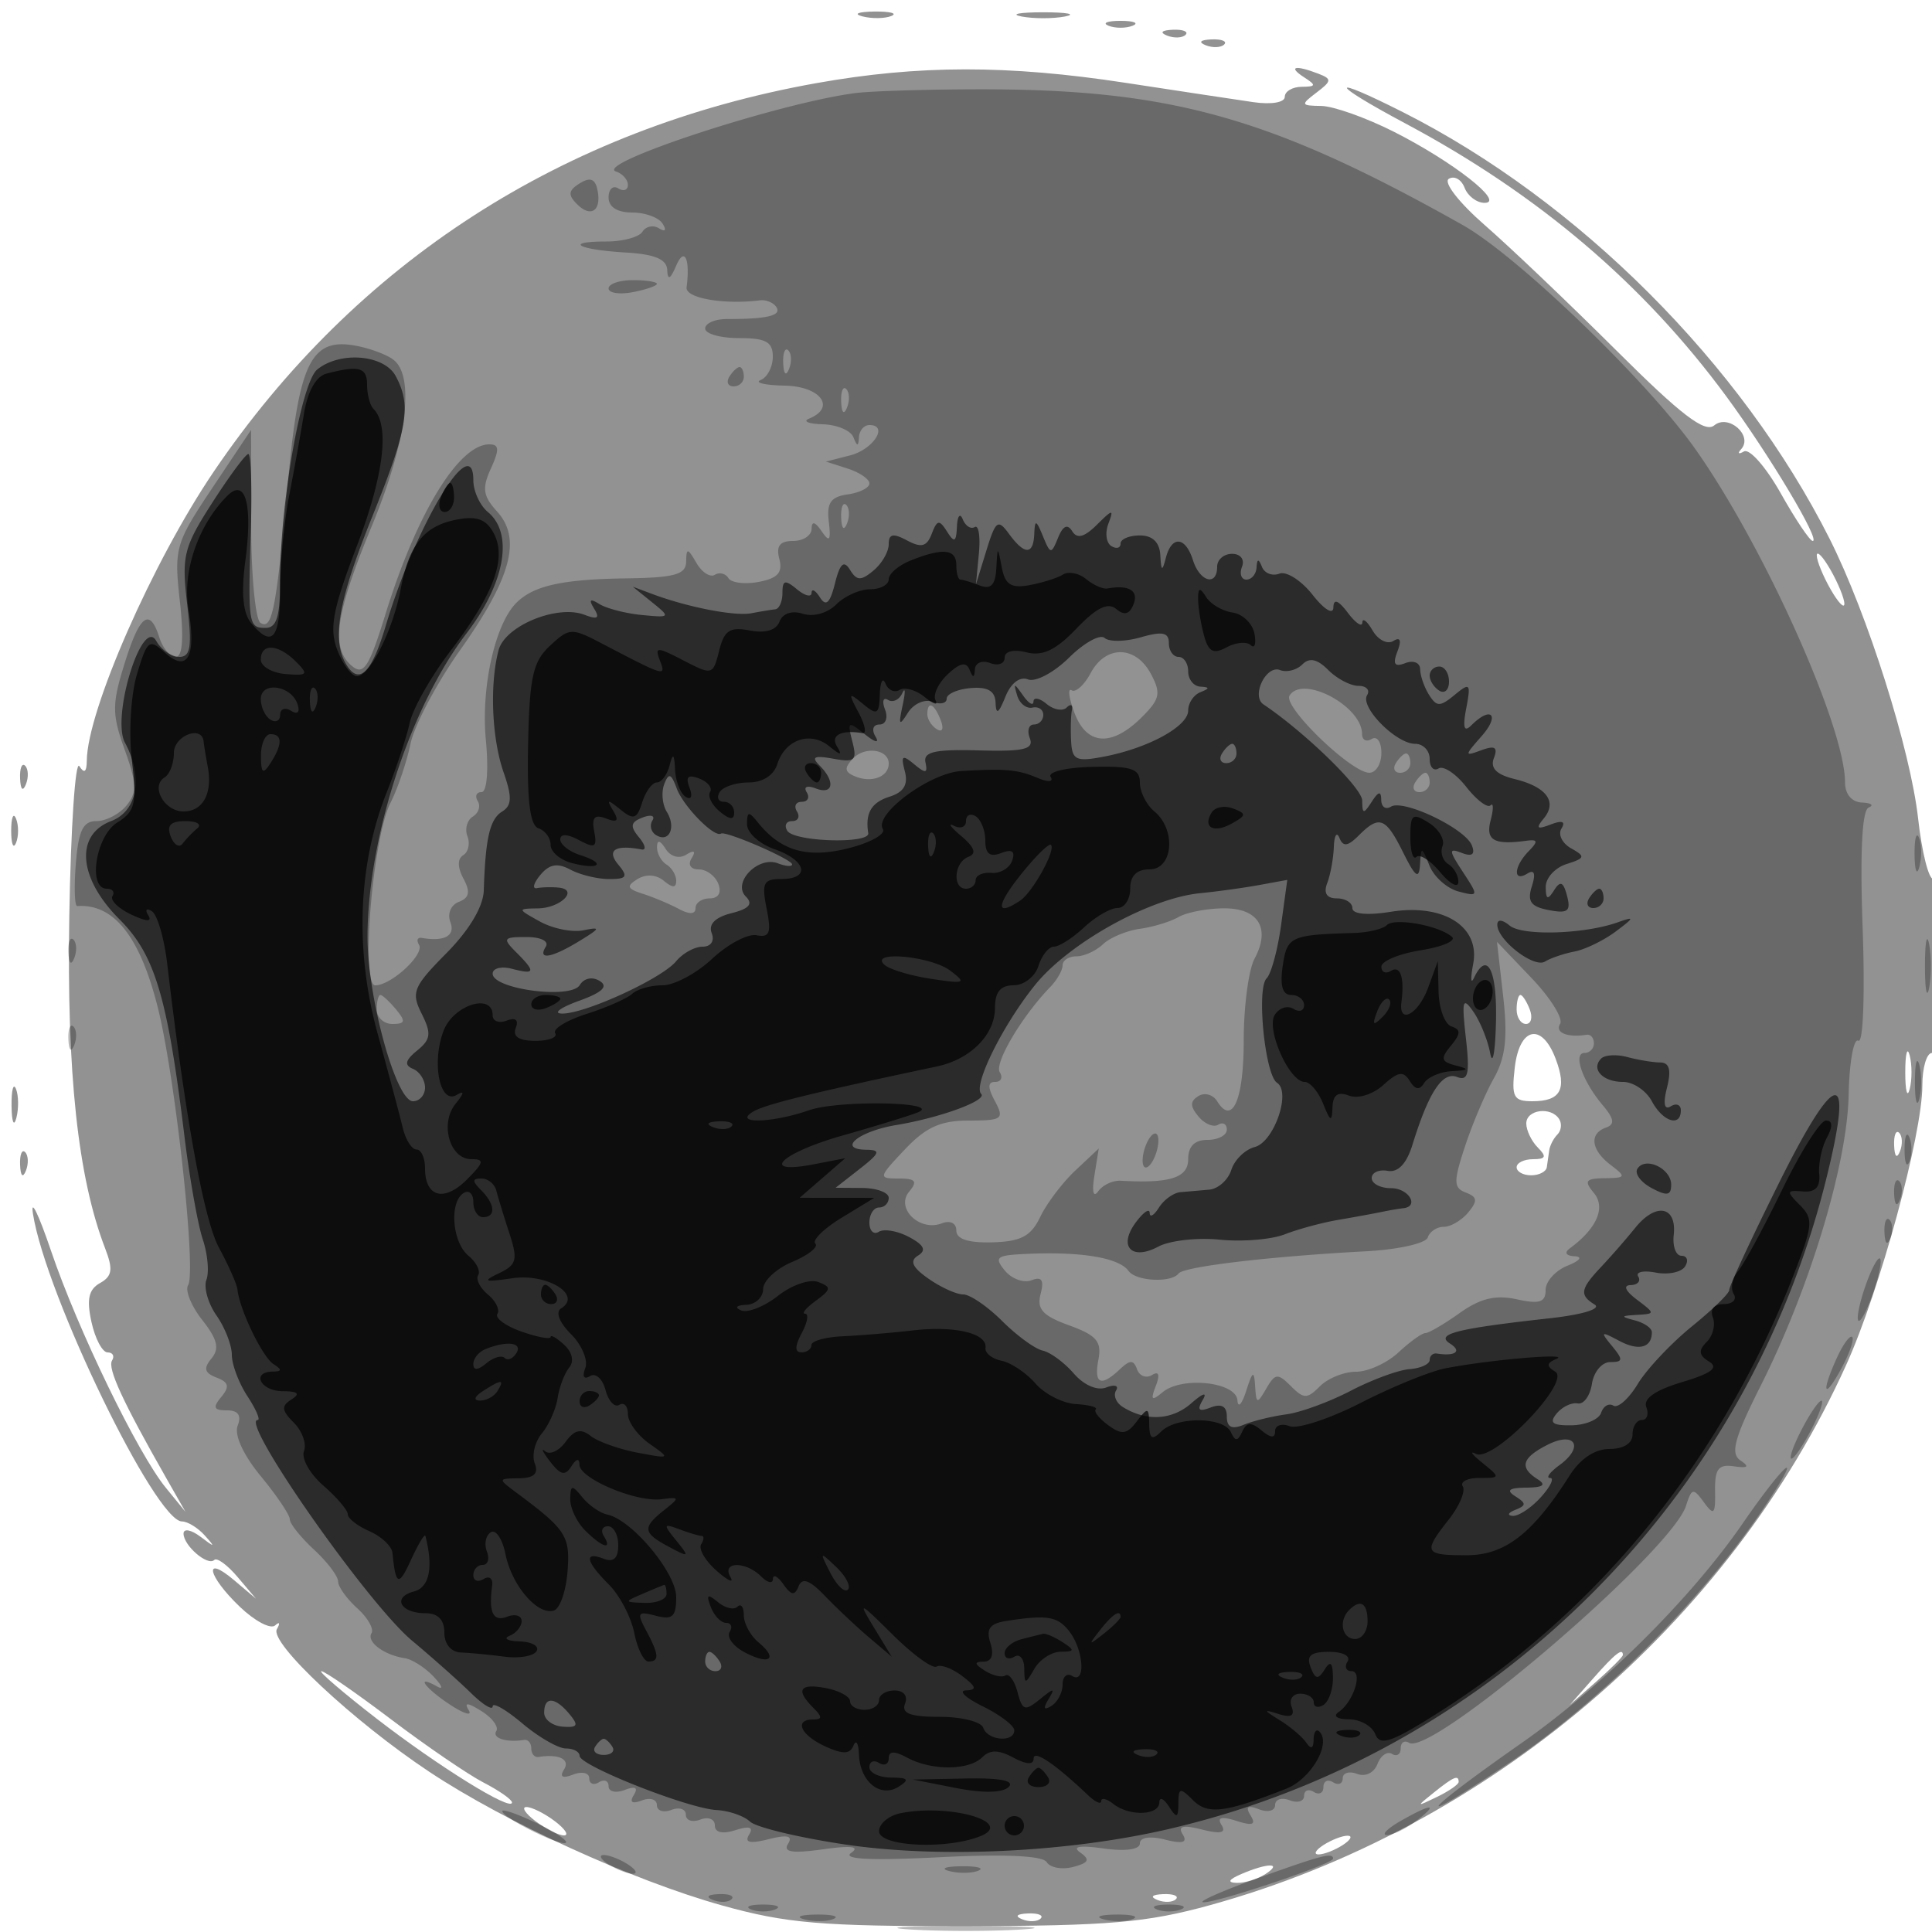 <svg xmlns="http://www.w3.org/2000/svg" width="200" height="200" fill="#000000"><path fill-opacity=".427" fill-rule="evenodd" d="M89.269 1.693c.973.254 2.323.237 3-.037s-.119-.481-1.769-.461-2.204.244-1.231.498m16.481.013c1.237.238 3.263.238 4.5 0 1.237-.239.225-.434-2.25-.434s-3.487.195-2.25.434m9 .956c.688.278 1.813.278 2.5 0 .688-.277.125-.504-1.25-.504s-1.937.227-1.25.504m6.063 1.021c.721.289 1.584.253 1.916-.079s-.258-.568-1.312-.525c-1.165.048-1.402.285-.604.604m4 1c.721.289 1.584.253 1.916-.079s-.258-.568-1.312-.525c-1.165.048-1.402.285-.604.604M84.5 8.608C58.33 13.28 36.827 27.142 22.133 48.813 15.803 58.148 9.03 73.572 8.985 78.754c-.011 1.171-.264 1.355-.771.558-.415-.653-.883 6.322-1.039 15.5-.276 16.278.889 27.096 3.705 34.408.844 2.19.741 2.893-.528 3.603-1.174.657-1.4 1.684-.884 4.029.38 1.732 1.132 3.148 1.67 3.148.539 0 .747.378.461.84-.491.795 1.103 4.254 5.605 12.16l1.994 3.5-2.028-2.482c-2.912-3.564-9.11-16.353-11.882-24.518-1.307-3.85-2.149-5.568-1.871-3.818 1.336 8.404 12.684 31.818 15.422 31.818.583 0 1.646.653 2.361 1.452 1.122 1.253 1.061 1.27-.45.127-.962-.728-1.75-.874-1.75-.324 0 1.25 2.509 3.403 3.181 2.73.274-.273 1.358.518 2.408 1.759L26.5 165.5l-2.25-1.905c-3.248-2.75-2.773-.47.569 2.732 1.551 1.486 3.198 2.357 3.661 1.937.462-.42.544-.246.182.387-.796 1.394 7.93 9.556 15.802 14.781 7.87 5.224 21.024 11.228 30.252 13.81 6.662 1.863 10.307 2.173 25.284 2.151 14.776-.023 18.712-.361 25.284-2.178 28.769-7.949 53.713-29.14 65.84-55.932 3.472-7.67 7.876-23.837 7.876-28.911 0-1.855.45-3.372 1-3.372.593 0 1-3.667 1-9 0-4.95-.392-9-.871-9s-1.183-2.812-1.564-6.25c-.79-7.115-5.246-21.2-9.171-28.987-9.112-18.077-25.989-34.959-44.111-44.125-7.92-4.005-7.749-3.101.217 1.149 13.725 7.321 24.621 16.585 33.183 28.213 4.473 6.074 9.81 15 8.97 15-.296 0-1.784-2.217-3.308-4.928s-3.237-4.663-3.807-4.339c-.571.323-.704.219-.297-.231 1.268-1.399-1.315-3.685-2.785-2.465-.968.803-3.432-1.083-10.118-7.743-4.861-4.842-10.989-10.68-13.617-12.972-2.68-2.337-4.324-4.449-3.743-4.808.57-.353 1.306.063 1.636.923.33.859 1.261 1.563 2.07 1.563 2.176 0-3.281-4.276-9.401-7.366-2.869-1.449-6.244-2.648-7.5-2.666-2.13-.029-2.164-.122-.504-1.382 1.599-1.212 1.616-1.412.169-1.968-2.397-.92-3.154-.72-1.448.382 1.282.828 1.246.972-.25.985-.963.008-1.75.476-1.75 1.039 0 .585-1.392.821-3.25.551-1.787-.26-7.75-1.162-13.25-2.004-12.163-1.863-21.418-1.853-32 .037M188.071 57.5c0 .55.643 2.125 1.429 3.5s1.429 2.05 1.429 1.5-.643-2.125-1.429-3.5-1.429-2.05-1.429-1.5M2.079 80.583c.048 1.165.285 1.402.604.605.289-.722.253-1.585-.079-1.917s-.568.258-.525 1.312M1.158 86c0 1.375.227 1.938.504 1.25.278-.687.278-1.812 0-2.5-.277-.687-.504-.125-.504 1.25M157 104.5c0 .825.436 1.5.969 1.5s.709-.675.393-1.5c-.317-.825-.753-1.5-.969-1.5s-.393.675-.393 1.5m-.19 6c-.359 3.08-.14 3.5 1.832 3.5 2.925 0 3.597-1.241 2.39-4.416-1.43-3.762-3.734-3.262-4.222.916m40.422.5c0 1.925.206 2.713.457 1.75.252-.963.252-2.537 0-3.5-.251-.963-.457-.175-.457 1.75M1.195 114.5c.02 1.65.244 2.204.498 1.231s.237-2.323-.037-3-.481.119-.461 1.769M158 116.3c0 .715.54 1.84 1.2 2.5.933.933.822 1.2-.5 1.2-.935 0-1.7.375-1.7.833 0 .459.675.834 1.5.834s1.556-.375 1.625-.834.181-1.245.25-1.75.45-1.242.848-1.639c.397-.398.483-1.11.191-1.583-.83-1.343-3.414-1.01-3.414.439m38.079 2.283c.048 1.165.285 1.402.604.605.289-.722.253-1.585-.079-1.917s-.568.258-.525 1.312m-194 2c.048 1.165.285 1.402.604.605.289-.722.253-1.585-.079-1.917s-.568.258-.525 1.312m162.845 53.167-2.424 2.75 2.75-2.424c1.512-1.334 2.75-2.571 2.75-2.75 0-.785-.81-.146-3.076 2.424m-125.951 4.152C45.377 182.858 53 187.58 53 186.59c0-.296-1.323-1.223-2.94-2.059s-5.916-3.773-9.553-6.526S33.612 173 33.267 173s2.223 2.206 5.706 4.902m109.468 7.653c-1.864 1.494-1.852 1.512.309.465 1.238-.6 2.25-1.3 2.25-1.555 0-.765-.519-.544-2.559 1.09m-93 2.977c1.068.807 2.391 1.468 2.941 1.468s.127-.661-.941-1.468c-1.067-.808-2.391-1.468-2.941-1.468s-.126.66.941 1.468M137 191c-.825.533-1.05.969-.5.969s1.675-.436 2.5-.969 1.05-.969.5-.969-1.675.436-2.5.969m-8.5 3c-1.319.567-1.489.878-.5.914.825.031 2.175-.381 3-.914 1.828-1.181.249-1.181-2.5 0m-8.687 2.683c.721.289 1.584.253 1.916-.079s-.258-.568-1.312-.525c-1.165.048-1.402.285-.604.604m-14 2c.721.289 1.584.253 1.916-.079s-.258-.568-1.312-.525c-1.165.048-1.402.285-.604.604"/><path fill-opacity=".281" fill-rule="evenodd" d="M88.5 9.642c-7.953 1.044-27.095 7.326-24.727 8.116.675.225 1.227.848 1.227 1.384 0 .537-.45.698-1 .358s-1 .084-1 .941c0 .986.897 1.559 2.441 1.559 1.343 0 2.762.52 3.154 1.155.426.689.276.884-.371.483-.597-.369-1.368-.213-1.714.346S64.484 25 62.774 25c-4.472 0-2.983.848 2.006 1.142 3.006.177 4.24.696 4.29 1.804.05 1.107.318.979.93-.446.855-1.989 1.46-.721 1.075 2.25-.144 1.109 3.818 1.809 7.6 1.342.646-.08 1.413.242 1.706.715.535.866-.98 1.226-5.131 1.219-1.237-.002-2.25.441-2.25.985s1.575.989 3.5.989c2.783 0 3.5.393 3.5 1.917 0 1.054-.562 2.143-1.25 2.421-.687.277.438.54 2.5.583 3.714.078 5.324 2.277 2.5 3.417-.687.277-.05.54 1.417.583 1.466.043 2.893.641 3.171 1.329.403 1 .52 1 .583 0C88.964 44.563 89.45 44 90 44c2.025 0 .42 2.521-2 3.142l-2.5.641 2.25.725c1.237.399 2.25 1.091 2.25 1.539s-1.013.958-2.25 1.133c-1.748.249-2.184.878-1.955 2.82.233 1.977.079 2.186-.735 1-.694-1.011-1.034-1.093-1.045-.25-.008.688-.873 1.25-1.921 1.25-1.369 0-1.769.526-1.418 1.868.365 1.398-.167 1.993-2.118 2.366-1.433.274-2.851.101-3.151-.384a1.03 1.03 0 0 0-1.415-.345c-.478.295-1.333-.26-1.9-1.234-.907-1.557-1.035-1.573-1.062-.128-.024 1.332-1.191 1.658-6.176 1.729-6.661.093-9.621.752-11.406 2.538-2.211 2.21-3.667 8.765-3.153 14.185.299 3.153.112 5.405-.45 5.405-.53 0-.704.419-.388.931.317.512.088 1.232-.509 1.601-.596.369-.848 1.285-.56 2.037.289.752.093 1.634-.434 1.96-.61.376-.601 1.263.025 2.432.73 1.364.606 1.984-.48 2.401-.83.318-1.209 1.23-.875 2.1.537 1.4-.614 2.037-2.948 1.632-.454-.079-.589.237-.302.703.608.984-2.861 4.203-4.529 4.203-1.529 0-.259-15.288 1.567-18.863.741-1.45 1.679-4.212 2.084-6.137s2.716-6.29 5.135-9.7c5.294-7.462 6.382-11.523 3.841-14.331-1.475-1.63-1.59-2.415-.652-4.473.896-1.967.861-2.496-.167-2.496-3.165 0-7.523 7.132-10.758 17.604-1.689 5.469-2.254 6.343-3.457 5.344-2.231-1.851-1.735-5.344 2.062-14.516 3.589-8.671 4.473-15.418 2.25-17.175-.687-.544-2.476-1.209-3.975-1.479-4.543-.818-5.824 1.745-6.945 13.895-1.246 13.504-1.643 15.56-2.859 14.809-.534-.33-.972-4.961-.974-10.291l-.003-9.691-4.007 6c-3.838 5.749-3.979 6.24-3.367 11.75.421 3.791.277 5.75-.423 5.75-.584 0-1.348-.9-1.697-2-1.001-3.153-2.033-2.375-3.618 2.73-1.297 4.176-1.293 5.218.031 8.899 1.251 3.479 1.279 4.435.17 5.77-.73.881-2.127 1.601-3.105 1.601-1.381 0-1.855.983-2.128 4.417-.193 2.429-.126 4.401.149 4.381 3.786-.266 6.495 3.153 8.344 10.532 1.815 7.245 4.001 27.304 3.13 28.714-.332.537.329 2.16 1.467 3.607 1.573 1.999 1.802 2.956.952 3.979-.85 1.025-.726 1.496.521 1.975 1.269.487 1.38.94.49 2.012-.902 1.087-.777 1.383.582 1.383 1.168 0 1.531.515 1.12 1.586-.368.96.576 3.024 2.393 5.228 1.651 2.003 3.002 4.011 3.002 4.462s1.125 1.862 2.5 3.136 2.5 2.758 2.5 3.298c0 .539.889 1.785 1.976 2.769 1.087.983 1.755 2.147 1.484 2.586-.547.885 1.283 2.264 3.437 2.59.769.116 2.119.98 3 1.919.882.939 1.041 1.393.353 1.008-2.334-1.307-1.264.179 1.373 1.907 1.443.945 2.296 1.189 1.895.541-.507-.82-.109-.791 1.313.096 1.122.701 1.817 1.634 1.545 2.074-.452.732 1.038 1.208 2.874.918.413-.065.75.332.75.882s.338.947.75.882c2.113-.334 3.292.24 2.645 1.288-.486.787-.178.961.941.531.915-.351 1.664-.176 1.664.389 0 .566.45.75 1 .41s1-.156 1 .41c0 .565.749.74 1.664.389q1.666-.64.948.52c-.468.756-.178.952.836.563.854-.328 1.552-.112 1.552.48 0 .591.675.816 1.5.5.825-.317 1.5-.092 1.5.5 0 .591.675.816 1.5.5.825-.317 1.5-.048 1.5.598 0 .743.782.927 2.125.5 1.468-.466 1.906-.32 1.416.473-.501.812.09.947 2.024.461 1.962-.492 2.529-.356 2.011.484-.53.856.435 1.007 3.6.565 2.961-.414 3.884-.295 2.927.376q-1.396.981 9.107.444c6.779-.346 10.732-.166 11.148.507.354.573 1.582.797 2.728.497 1.624-.424 1.789-.753.749-1.489-.892-.63-.091-.771 2.415-.424 2.274.316 3.75.109 3.75-.525 0-.625 1.039-.785 2.584-.397 1.856.465 2.377.314 1.851-.538-.532-.859.019-.997 2-.5 1.934.486 2.525.351 2.024-.461-.496-.802-.032-.932 1.541-.433 1.686.535 2.053.394 1.461-.563-.561-.908-.308-1.092.875-.638.916.351 1.664.155 1.664-.437s.675-.817 1.5-.5 1.5.113 1.5-.452.45-.75 1-.41 1 .115 1-.5.45-.84 1-.5 1 .156 1-.41c0-.565.671-.77 1.492-.455.85.326 1.755-.114 2.104-1.026.338-.878 1.016-1.349 1.509-1.044s.895.05.895-.565.387-.879.861-.586c2.356 1.456 27.169-19.783 28.682-24.55.579-1.824.743-1.855 1.842-.352 1.045 1.428 1.2 1.27 1.161-1.181-.037-2.273.348-2.774 1.954-2.539 1.463.213 1.642.049.667-.611-1.061-.717-.626-2.308 2.132-7.791 5.063-10.069 8.929-22.866 9.075-30.044.069-3.385.521-5.911 1.004-5.612.495.306.69-4.751.446-11.578-.283-7.945-.069-12.271.622-12.559.58-.242.267-.475-.696-.518-1.056-.048-1.75-.871-1.75-2.075 0-5.773-8.46-24.593-15.545-34.583-5.034-7.096-18.395-19.952-24.036-23.127-19.784-11.133-30.151-14.054-49.86-14.049-5.533.002-11.409.18-13.059.397m-28.492 9.343c-1.177.735-1.233 1.19-.266 2.157 1.456 1.456 2.571.639 2.096-1.537-.241-1.106-.767-1.284-1.83-.62M63 29.861c0 .474 1.125.647 2.5.384s2.5-.651 2.5-.862S66.875 29 65.5 29s-2.5.388-2.5.861m18.079 7.722c.048 1.165.285 1.402.604.605.289-.722.253-1.585-.079-1.917s-.568.258-.525 1.312M75.5 39c-.34.55-.141 1 .441 1S77 39.55 77 39s-.198-1-.441-1-.719.45-1.059 1m11.579 2.583c.048 1.165.285 1.402.604.605.289-.722.253-1.585-.079-1.917s-.568.258-.525 1.312m0 12c.048 1.165.285 1.402.604.605.289-.722.253-1.585-.079-1.917s-.568.258-.525 1.312m25.825 16.097c-.663 1.239-1.55 2.039-1.97 1.779-.421-.26-.285.8.302 2.356 1.273 3.371 3.872 3.521 6.991.402 1.858-1.858 1.981-2.461.906-4.468-1.579-2.95-4.669-2.984-6.229-.069m20.589 2.332c-.7 1.132 6.379 7.976 8.257 7.983.688.003 1.25-.922 1.25-2.054s-.45-1.781-1-1.441-1 .109-1-.512c0-2.899-6.158-6.16-7.507-3.976M96 73.941c0 .518.445 1.216.989 1.552.566.35.734-.051.393-.941C96.717 72.82 96 72.503 96 73.941m-7.711 4.594c-.941 1.008-.866 1.413.346 1.878 1.681.645 3.365-.038 3.365-1.365 0-1.49-2.478-1.832-3.711-.513M144.5 79c-.34.55-.141 1 .441 1S146 79.55 146 79s-.198-1-.441-1-.719.45-1.059 1m2 2c-.34.55-.141 1 .441 1S148 81.55 148 81s-.198-1-.441-1-.719.45-1.059 1m51.695 7.5c.02 1.65.244 2.204.498 1.231s.237-2.323-.037-3-.481.119-.461 1.769m-130.18-.809c-.008.655.435 1.469.985 1.809s1 1.097 1 1.681c0 .751-.378.75-1.284-.001-.783-.651-1.843-.719-2.722-.177-1.177.728-1.08 1.003.534 1.516 1.085.345 2.759 1.048 3.722 1.562 1.128.604 1.75.578 1.75-.073 0-.554.661-1.008 1.469-1.008.894 0 1.243-.586.893-1.5-.317-.825-1.229-1.5-2.028-1.5-.843 0-1.153-.484-.739-1.155.465-.751.272-.881-.552-.371-.738.456-1.631.207-2.139-.596-.574-.906-.879-.97-.889-.187M122 94.932c-.825.479-2.625 1.028-4 1.219s-3.095.912-3.821 1.599c-.727.688-1.965 1.25-2.75 1.25-.786 0-1.429.418-1.429.929 0 .51-.577 1.523-1.283 2.25-2.917 3.004-5.802 7.875-5.221 8.814.342.554.13 1.007-.472 1.007-.784 0-.791.566-.024 2 .983 1.836.76 2-2.718 2-2.914 0-4.442.693-6.62 3-2.742 2.905-2.762 3-.624 3 1.753 0 1.974.281 1.072 1.367-1.424 1.717 1.089 4.154 3.377 3.276.881-.338 1.513-.027 1.513.744q.002 1.325 3.737 1.219c2.955-.084 3.991-.635 4.948-2.632.665-1.39 2.301-3.551 3.634-4.804l2.424-2.277-.45 2.803c-.269 1.68-.112 2.332.393 1.626.464-.648 1.512-1.14 2.329-1.093 5.106.295 6.985-.305 6.985-2.229q0-2 2-2c1.1 0 2-.477 2-1.059s-.399-.812-.887-.511c-.487.301-1.409-.082-2.048-.852-.882-1.062-.882-1.573-.002-2.117.638-.395 1.51-.152 1.937.539 1.577 2.552 2.75-.14 2.75-6.314 0-3.493.505-7.293 1.121-8.446 1.691-3.16.399-5.245-3.228-5.21-1.729.017-3.818.423-4.643.902M199.272 100c0 2.475.195 3.487.434 2.25.238-1.237.238-3.263 0-4.5-.239-1.237-.434-.225-.434 2.25M7.079 98.583c.048 1.165.285 1.402.604.605.289-.722.253-1.585-.079-1.917s-.568.258-.525 1.312m148.529 4.552c.483 4.253.245 6.339-.97 8.5-.886 1.576-2.231 4.753-2.989 7.06-1.197 3.645-1.184 4.27.099 4.762 1.189.456 1.236.857.242 2.055-.679.818-1.817 1.488-2.529 1.488s-1.46.497-1.663 1.106c-.203.608-3.053 1.248-6.333 1.423-9.957.529-18.914 1.588-19.454 2.299-.757.996-4.408.815-5.181-.258-1.029-1.427-5.218-2.075-11.202-1.734-2.472.141-2.694.38-1.59 1.71.705.85 1.94 1.293 2.743.985 1.064-.409 1.319-.022.941 1.426-.409 1.562.222 2.255 2.952 3.242 2.828 1.023 3.392 1.677 3.038 3.528-.487 2.546.242 2.883 2.213 1.023 1.06-1 1.417-.999 1.785.006.254.691.949.955 1.545.586.707-.437.844-.042.392 1.135-.563 1.467-.429 1.587.713.64 2.01-1.669 7.616-1.057 7.74.846.055.845.46.412.9-.963.671-2.096.822-2.176.931-.5.12 1.853.205 1.871 1.157.236.917-1.575 1.189-1.602 2.541-.25 1.346 1.346 1.681 1.347 3.014.014.825-.825 2.508-1.5 3.74-1.5s3.206-.9 4.387-2 2.433-2 2.784-2c.35 0 1.95-.935 3.554-2.077 2.134-1.52 3.718-1.901 5.904-1.42 2.353.516 2.988.313 2.988-.956 0-.886 1.012-2.018 2.25-2.516 1.305-.524 1.62-.937.75-.983-.888-.046-1.092-.379-.5-.813 2.804-2.06 3.749-4.23 2.5-5.735-1.046-1.261-.867-1.505 1.128-1.532 2.185-.029 2.234-.136.622-1.36-2.049-1.556-2.269-3.26-.5-3.879.939-.328.852-.909-.348-2.333-2.086-2.475-3.098-5.396-1.871-5.396.533 0 .969-.45.969-1s-.338-.947-.75-.882c-1.995.315-3.306-.219-2.748-1.121.34-.551-.99-2.688-2.957-4.75l-3.577-3.747zM39 104.5c0 .825.73 1.5 1.622 1.5 1.329 0 1.398-.271.378-1.5-.685-.825-1.415-1.5-1.622-1.5s-.378.675-.378 1.5m-31.921 3.083c.048 1.165.285 1.402.604.605.289-.722.253-1.585-.079-1.917s-.568.258-.525 1.312M198.232 112c0 1.925.206 2.713.457 1.75.252-.963.252-2.537 0-3.5-.251-.963-.457-.175-.457 1.75m-79.632 6.6c-.356.927-.422 1.911-.147 2.186s.791-.259 1.147-1.186.422-1.911.147-2.186-.791.259-1.147 1.186m78.558.4c0 1.375.227 1.938.504 1.25.278-.687.278-1.812 0-2.5-.277-.687-.504-.125-.504 1.25m-1.079 4.583c.048 1.165.285 1.402.604.605.289-.722.253-1.585-.079-1.917s-.568.258-.525 1.312m-1 4c.048 1.165.285 1.402.604.605.289-.722.253-1.585-.079-1.917s-.568.258-.525 1.312m-1.968 5.528c-.616 1.767-.945 3.388-.731 3.602s.893-1.057 1.509-2.824.945-3.388.731-3.602-.893 1.057-1.509 2.824m-2.949 7.432c-1.675 3.677-1.355 4.462.456 1.119.846-1.562 1.351-3.026 1.123-3.255-.229-.228-.939.733-1.579 2.136M186.5 148c-.853 1.65-1.326 3-1.051 3s1.198-1.35 2.051-3 1.326-3 1.051-3-1.198 1.35-2.051 3m-6.084 9.686c-5.358 7.781-14.529 16.89-22.916 22.76-10.596 7.418-11.687 9.02-1.5 2.202 10.107-6.763 21.097-17.924 27.472-27.898 3.229-5.052.913-2.826-3.056 2.936M52 187.49c0 .685 6.123 3.72 6.58 3.263.217-.217-1.174-1.143-3.093-2.058-1.918-.914-3.487-1.456-3.487-1.205m93 1.01c-1.375.786-2.024 1.445-1.441 1.465.582.019 1.932-.626 3-1.433 2.469-1.868 1.68-1.884-1.559-.032M63 193c.825.533 1.95.969 2.5.969s.325-.436-.5-.969-1.95-.969-2.5-.969-.325.436.5.969m67 1.5c-3.575 1.289-6.025 2.379-5.444 2.422 1.338.099 13.444-3.966 13.444-4.514 0-.674-1.199-.36-8 2.092m-31.731-.807c.973.254 2.323.237 3-.037s-.119-.481-1.769-.461-2.204.244-1.231.498m-24.456 2.99c.721.289 1.584.253 1.916-.079s-.258-.568-1.312-.525c-1.165.048-1.402.285-.604.604m3.937.979c.688.278 1.813.278 2.5 0 .688-.277.125-.504-1.25-.504s-1.937.227-1.25.504m42 0c.688.278 1.813.278 2.5 0 .688-.277.125-.504-1.25-.504s-1.937.227-1.25.504m-36.481 1.031c.973.254 2.323.237 3-.037s-.119-.481-1.769-.461-2.204.244-1.231.498m31 0c.973.254 2.323.237 3-.037s-.119-.481-1.769-.461-2.204.244-1.231.498m-20.019 1.046c3.162.198 8.337.198 11.5 0 3.162-.198.575-.361-5.75-.361s-8.913.163-5.75.361"/><path fill-opacity=".591" fill-rule="evenodd" d="M32.842 38.25c-1.66 1.347-3.86 13.923-3.849 22 .005 3.558-.369 4.75-1.493 4.75-1.788 0-1.835-.314-1.531-10.25.13-4.263.012-7.75-.262-7.75s-1.955 2.27-3.735 5.044c-2.963 4.618-3.183 5.505-2.596 10.5.518 4.408.361 5.456-.818 5.456-.802 0-1.873-.741-2.38-1.646-1.454-2.599-4.672 7.854-3.241 10.528C14.855 80.465 14.236 83.96 11.5 85c-3.765 1.432-3.383 5.917.867 10.167 3.662 3.662 4.961 7.983 6.712 22.333.537 4.4 1.395 9.25 1.907 10.778.511 1.528.683 3.42.383 4.204s.168 2.446 1.042 3.694S24 139.261 24 140.258s.727 2.922 1.615 4.277c.888 1.356 1.365 2.465 1.059 2.465-1.916 0 11.365 18.981 15.979 22.838 2.116 1.768 4.859 4.206 6.097 5.418 1.237 1.211 2.25 1.834 2.25 1.384s1.385.347 3.077 1.771 3.717 2.589 4.5 2.589 1.423.345 1.423.767c0 1.012 11.221 5.448 14.186 5.608 1.273.069 2.829.608 3.459 1.198.629.591 5.067 1.657 9.862 2.371 9.695 1.442 22.942.821 33.298-1.562 33.393-7.685 59.851-33.74 68.205-67.171 2.966-11.87 1.129-11.778-4.848.245-2.874 5.782-5.191 10.768-5.15 11.081.042.313-1.696 2.008-3.861 3.766s-4.69 4.442-5.611 5.965-2.055 2.532-2.522 2.243c-.466-.288-1.036.042-1.266.733s-1.597 1.277-3.038 1.302c-2 .035-2.372-.253-1.571-1.218.577-.695 1.557-1.166 2.179-1.046s1.285-.794 1.474-2.032 1.042-2.25 1.896-2.25c1.332 0 1.357-.237.18-1.664-1.236-1.499-1.162-1.552.747-.535 2.029 1.081 3.381.724 3.381-.894 0-.418-.787-.966-1.75-1.218-1.516-.396-1.49-.473.191-.573 1.922-.115 1.922-.131 0-1.584-1.197-.906-1.439-1.481-.632-1.5.72-.018 1.071-.417.78-.888-.291-.47.53-.653 1.824-.405 1.294.247 2.657-.043 3.029-.645s.205-1.094-.371-1.094-.94-.963-.809-2.14c.333-2.997-1.822-3.419-3.964-.777a85 85 0 0 1-3.548 4.067c-2.155 2.278-2.265 2.914-.675 3.896.718.444-1.256 1.047-4.665 1.424-9.685 1.073-11.865 1.628-10.293 2.623 1.253.794.542 1.327-1.367 1.025-.412-.065-.75.236-.75.669s-.939.858-2.087.945-3.887 1.095-6.088 2.242-5.199 2.245-6.663 2.44c-1.464.196-3.449.68-4.412 1.078-1.232.508-1.75.255-1.75-.854 0-1.058-.546-1.366-1.664-.937-1.243.477-1.452.279-.828-.781.501-.851.027-.712-1.184.347-2.005 1.755-4.663 1.899-7.09.385-.697-.435-1.011-1.204-.698-1.71.312-.505-.144-.646-1.014-.312-.938.36-2.308-.23-3.365-1.449-.981-1.131-2.43-2.197-3.22-2.369-.79-.171-2.678-1.55-4.196-3.062s-3.329-2.75-4.027-2.75-2.315-.733-3.593-1.628c-1.677-1.174-1.98-1.841-1.088-2.393.889-.549.63-1.089-.919-1.918-1.185-.634-2.596-.881-3.135-.548s-.979-.097-.979-.954.45-1.559 1-1.559 1-.45 1-1-1.237-1.01-2.75-1.022l-2.75-.022L89 121c2.095-1.639 2.207-1.959.691-1.978-3.086-.038-.821-1.911 3.094-2.559 4.541-.751 9.457-2.555 8.787-3.225-.863-.863 2.207-7.08 5.551-11.242 3.504-4.359 11.858-9.015 17.106-9.532 1.799-.178 4.567-.56 6.151-.851l2.88-.528-.64 4.667c-.351 2.567-1.026 5.054-1.499 5.527-1.064 1.064-.171 10 1.082 10.816 1.475.961-.32 6.123-2.311 6.644-1.004.262-2.096 1.328-2.426 2.369s-1.358 1.961-2.283 2.044c-.926.084-2.264.201-2.975.259-.71.059-1.716.778-2.235 1.598s-.949 1.067-.958.55c-.008-.518-.66-.068-1.448 1-1.831 2.48-.424 3.97 2.349 2.486 1.172-.627 4.033-.949 6.357-.715 2.325.234 5.352-.015 6.727-.553 1.375-.537 3.85-1.208 5.5-1.489s3.675-.653 4.5-.824 1.838-.345 2.25-.387c1.726-.177.582-2.077-1.25-2.077-1.1 0-2-.47-2-1.044s.741-.911 1.646-.75c1.083.193 1.964-.732 2.573-2.706 1.676-5.423 3.098-7.592 4.601-7.016 1.172.45 1.347-.308.929-4.021-.443-3.93-.335-4.317.769-2.741.707 1.009 1.493 2.947 1.747 4.306.255 1.36.524-.116.599-3.278.127-5.356-.916-7.407-2.287-4.5-.324.688-.356.026-.072-1.469.735-3.861-3.065-6.267-8.521-5.394-2.44.39-3.984.245-3.984-.375 0-.557-.723-1.012-1.607-1.012-1.055 0-1.398-.544-1-1.582.334-.87.643-2.557.686-3.75.043-1.192.305-1.61.58-.927.38.941.863.88 1.993-.25 2.138-2.138 2.787-1.89 4.603 1.759 1.271 2.555 1.644 2.822 1.744 1.25.123-1.929.158-1.926.981.112.469 1.161 1.82 2.364 3.001 2.673 2.092.547 2.104.494.459-2.016-1.477-2.255-1.491-2.503-.115-1.975 1.063.408 1.403.16 1.047-.768-.673-1.753-7.079-4.825-8.383-4.019-.544.336-.996.022-1.004-.698-.011-.951-.281-.899-.985.191-.843 1.305-.971 1.288-.985-.13-.012-1.31-5.912-7.053-10.22-9.95-1.292-.869.268-4.11 1.712-3.556.687.264 1.725.004 2.307-.578.743-.743 1.543-.572 2.693.578.9.9 2.305 1.636 3.123 1.636s1.22.434.893.964c-.761 1.231 3 5.036 4.977 5.036.825 0 1.5.702 1.5 1.559s.414 1.303.92.99 1.796.546 2.867 1.908 2.202 2.221 2.512 1.91.318.38.017 1.534c-.546 2.085.321 2.587 3.684 2.134 1.204-.162 1.253.051.25 1.081-1.547 1.589-1.649 3.249-.143 2.318.735-.454.894-.011.471 1.319-.496 1.563-.11 2.103 1.757 2.46 1.963.376 2.302.114 1.89-1.462-.388-1.481-.696-1.615-1.348-.586-.656 1.035-.85.956-.862-.348-.008-.925.958-1.991 2.148-2.369 1.932-.613 1.983-.787.479-1.629-.926-.518-1.376-1.441-.999-2.05.454-.735.076-.875-1.12-.416-1.408.54-1.567.405-.722-.614 1.443-1.738.306-3.283-3.016-4.095-1.872-.458-2.536-1.13-2.138-2.166.431-1.124.108-1.33-1.286-.82-1.788.654-1.786.596.044-1.488 1.903-2.168.954-3.129-1.081-1.094-.768.768-.922.266-.539-1.75.492-2.589.392-2.705-1.2-1.39-1.51 1.247-1.856 1.247-2.646 0-.5-.79-.915-1.984-.924-2.655-.008-.674-.69-.959-1.526-.638-1.124.431-1.337.124-.83-1.196.449-1.17.303-1.542-.428-1.09-.609.377-1.572-.112-2.139-1.086s-1.045-1.347-1.062-.83c-.016.518-.691.068-1.498-1-.997-1.318-1.479-1.496-1.5-.556-.018.788-.945.224-2.152-1.311-1.167-1.483-2.713-2.469-3.436-2.191s-1.533-.033-1.8-.689c-.361-.887-.506-.873-.565.056-.043.688-.515 1.25-1.048 1.25-.532 0-.738-.6-.457-1.333.291-.756-.156-1.334-1.031-1.334-.849 0-1.543.6-1.543 1.334 0 2.054-1.788 1.578-2.5-.667-.783-2.467-2.198-2.593-2.811-.25-.378 1.45-.477 1.4-.573-.286-.076-1.33-.809-2.035-2.116-2.035-1.1 0-2 .38-2 .844 0 .465-.43.579-.956.254s-.664-1.364-.306-2.309c.582-1.539.459-1.528-1.189.106-1.303 1.291-2.048 1.486-2.555.666-.486-.785-.956-.568-1.462.676-.708 1.738-.79 1.73-1.569-.166-.7-1.702-.833-1.739-.893-.25-.089 2.222-1.001 2.226-2.62.013-1.143-1.563-1.378-1.388-2.346 1.75l-1.075 3.487.305-3.197c.167-1.759-.026-2.993-.43-2.744s-.961-.112-1.24-.803c-.278-.691-.549-.356-.6.744-.077 1.631-.266 1.729-1.026.528-.798-1.263-1.023-1.23-1.584.232-.51 1.328-1.073 1.479-2.554.687-1.45-.776-1.9-.683-1.9.395 0 .777-.709 2.002-1.576 2.721-1.303 1.082-1.725 1.069-2.432-.075-.636-1.03-1.034-.67-1.556 1.409-.512 2.043-.93 2.432-1.553 1.448-.469-.74-.859-.952-.868-.473-.008.48-.69.313-1.515-.372-1.229-1.02-1.5-.951-1.5.378 0 .892-.338 1.656-.75 1.699-.412.042-1.517.224-2.455.404-1.72.332-6.608-.618-10.295-2l-2-.75 2 1.614c1.938 1.564 1.905 1.605-1.045 1.32-1.675-.162-3.657-.672-4.405-1.134-.977-.604-1.129-.468-.54.484.608.984.351 1.146-.999.628-2.822-1.083-8.217 1.131-8.892 3.65-.943 3.517-.714 9.136.516 12.665.891 2.557.857 3.429-.16 4.058-1.266.782-1.723 2.753-1.892 8.155-.052 1.675-1.494 4.098-3.867 6.5-3.442 3.483-3.674 4.049-2.565 6.266 1.025 2.048.951 2.657-.466 3.813-1.238 1.011-1.353 1.514-.435 1.896.688.286 1.25 1.158 1.25 1.937s-.562 1.416-1.25 1.416c-1.772-.002-4.758-10.918-4.706-17.206.084-10.304 4.466-23.652 10.251-31.228C52.298 60.322 53.191 55.234 50.5 53c-.825-.685-1.5-2.16-1.5-3.277 0-5.287-5.971 4.633-9.075 15.077-1.431 4.816-2.724 6.127-4.021 4.078-1.61-2.542-.927-6.569 2.596-15.308 3.723-9.235 4.114-11.555 2.465-14.636-1.192-2.226-5.75-2.61-8.123-.684m77.827 29.828c-1.557 1.538-3.467 2.553-4.244 2.255-.86-.33-1.781.378-2.355 1.812-.688 1.717-.96 1.884-1.007.616-.044-1.229-.795-1.678-2.563-1.532-1.375.114-2.5.607-2.5 1.096s-.663.635-1.474.324-1.956.203-2.547 1.143c-.894 1.421-.984 1.288-.536-.792.296-1.375.279-1.935-.038-1.244s-.982 1.005-1.479.698-.635.14-.308.994c.329.856.073 1.552-.57 1.552-.667 0-.844.535-.415 1.25.434.723-.035.618-1.114-.25-1.727-1.388-1.823-1.332-1.285.753.509 1.976.265 2.195-1.99 1.786-1.955-.354-2.292-.187-1.407.698 1.666 1.666 1.435 3.081-.389 2.381-.89-.341-1.291-.173-.941.393.336.544.108.989-.507.989s-.84.45-.5 1 .115 1-.5 1-.84.45-.5 1c.71 1.149 8.561 1.384 8.382.25-.329-2.081.312-3.177 2.209-3.779 1.469-.466 1.939-1.247 1.579-2.625-.428-1.635-.267-1.757.965-.734 1.189.987 1.418.951 1.171-.183-.239-1.1.972-1.374 5.521-1.248 4.669.13 5.719-.12 5.281-1.259-.3-.782-.109-1.422.423-1.422.533 0 .969-.45.969-1s-.506-.888-1.125-.75-1.328-.425-1.576-1.25c-.401-1.333-.333-1.333.61 0 .583.825 1.067 1.107 1.076.628.008-.48.619-.372 1.357.241.738.612 1.676.78 2.083.372.408-.407.651-.291.54.259s-.149 2.001-.083 3.225c.104 1.956.511 2.15 3.368 1.607 4.598-.874 8.75-3.14 8.75-4.774 0-.765.563-1.618 1.25-1.896 1-.403 1-.52 0-.583-.687-.043-1.25-.754-1.25-1.579s-.45-1.5-1-1.5-1-.644-1-1.43c0-1.103-.664-1.24-2.899-.599-1.594.457-3.282.489-3.75.071-.468-.419-2.125.498-3.682 2.036M148 69.941c0 .518.45 1.219 1 1.559s1-.084 1-.941S149.55 69 149 69s-1 .423-1 .941M126.5 78c-.34.55-.141 1 .441 1S128 78.55 128 78s-.198-1-.441-1-.719.45-1.059 1m-57.739 3.18c-.317.826-.197 2.114.266 2.863.996 1.611.242 3.241-1.112 2.404-.521-.322-.692-.999-.379-1.505s-.142-.647-1.01-.314c-1.25.48-1.33.904-.382 2.045.657.792.781 1.361.275 1.265-2.741-.521-3.657.07-2.419 1.562 1.042 1.256.888 1.5-.943 1.5-1.204 0-3.012-.441-4.018-.979-1.338-.716-2.171-.567-3.103.556-.701.845-.861 1.457-.355 1.361.505-.096 1.508-.122 2.228-.056 2.147.194.257 2.115-2.118 2.153-2.154.035-2.15.059.211 1.367 1.321.732 3.346 1.138 4.5.902 1.813-.371 1.758-.222-.402 1.098-2.903 1.774-4.383 2.026-3.5.598.352-.57-.513-1-2.012-1-2.392 0-2.488.143-1.059 1.571 2.055 2.056 1.982 2.349-.429 1.719-1.1-.288-2-.06-2 .505 0 1.608 8.093 2.672 9.012 1.186.449-.726 1.304-.904 2.071-.43.914.565.272 1.182-2.138 2.052-1.895.685-2.715 1.279-1.822 1.321 2.26.106 10.35-3.584 11.867-5.412.69-.832 1.923-1.512 2.739-1.512.866 0 1.26-.587.945-1.408-.351-.913.367-1.636 2.037-2.056 1.847-.463 2.272-.953 1.498-1.727-1.43-1.43 1.267-4.224 3.317-3.438.811.312 1.474.361 1.474.111 0-.525-6.871-3.499-7.364-3.189-.699.44-3.895-2.82-4.579-4.669-.581-1.568-.831-1.654-1.296-.444M164.5 93c-.34.55-.141 1 .441 1S166 93.55 166 93s-.198-1-.441-1-.719.45-1.059 1m-9.5 2.723c0 1.59 3.791 4.524 4.933 3.818.583-.36 1.961-.828 3.062-1.04s3.015-1.142 4.254-2.066c1.959-1.463 1.991-1.588.251-.967-3.483 1.245-9.904 1.441-11.226.344-.759-.63-1.274-.666-1.274-.089m10.752 13.859c-1.086 1.086.166 2.418 2.272 2.418 1.048 0 2.387.9 2.976 2 1.138 2.126 3 2.71 3 .941 0-.582-.468-.77-1.04-.416-.675.417-.812-.266-.392-1.941.459-1.826.25-2.588-.71-2.598-.747-.007-2.269-.258-3.383-.558-1.114-.299-2.34-.23-2.723.154m3.752 11.412c-.308.498.353 1.394 1.468 1.991 1.597.855 2.028.782 2.028-.343 0-1.688-2.688-2.956-3.496-1.648m-9.317 28.576c-2.646 1.347-2.932 2.342-1.022 3.553.937.594.591.855-1.165.877-1.795.022-2.116.274-1.137.894 1.151.729 1.151.948 0 1.406-.75.298-.87.578-.268.621s1.91-.821 2.905-1.921 1.429-2 .964-2-.023-.602.982-1.337c2.597-1.899 1.603-3.551-1.259-2.093M73 172c0 .55.477 1 1.059 1s.781-.45.441-1-.816-1-1.059-1-.441.45-.441 1m-16.667 5.3c0 .715.859 1.364 1.909 1.443 1.555.117 1.687-.124.711-1.299-1.488-1.794-2.62-1.856-2.62-.144m5.27 3.533c-.283.459.12.834.897.834s1.18-.375.897-.834S62.71 180 62.5 180s-.614.375-.897.833"/><path fill-opacity=".697" fill-rule="evenodd" d="M33.783 38.683c-1.071.281-1.943 1.838-2.315 4.134a338 338 0 0 1-1.533 8.482c-.514 2.64-.935 7.027-.935 9.75 0 5.104-.835 6.06-3.006 3.444-.842-1.015-1.04-3.092-.604-6.372.785-5.924.031-8.685-1.857-6.796-3.016 3.016-4.678 7.859-4.024 11.729.832 4.923-.096 6.63-2.447 4.502-1.615-1.462-1.821-1.302-2.879 2.226-.636 2.123-.871 6.06-.532 8.92.533 4.502.35 5.281-1.522 6.45C9.914 86.535 9.06 92 11.059 92c.582 0 .846.345.585.766-.26.422.614 1.28 1.943 1.907 1.589.75 2.191.777 1.76.079-.361-.584-.195-.776.369-.427.564.348 1.279 2.78 1.589 5.404 1.905 16.139 3.808 26.568 5.376 29.459.988 1.822 1.844 3.762 1.902 4.312.22 2.086 2.591 6.99 3.73 7.714.897.571.882.759-.063.771-2.274.028-1.296 2.015 1 2.03 1.601.011 1.868.258.926.855-1.075.682-1.028 1.135.247 2.41.864.864 1.335 2.188 1.046 2.941s.612 2.358 2.003 3.567c1.39 1.21 2.528 2.545 2.528 2.968s1.012 1.214 2.25 1.757 2.306 1.55 2.375 2.237c.34 3.401.643 3.52 1.911.75.756-1.65 1.432-2.775 1.502-2.5.841 3.272.417 5.33-1.184 5.748-2.291.6-1.407 2.252 1.205 2.252 1.274 0 1.941.687 1.941 2 0 1.212.69 2.027 1.75 2.069.962.038 2.98.231 4.484.43s2.993-.057 3.309-.569-.464-.966-1.734-1.009-1.746-.306-1.059-.583c.687-.278 1.25-.965 1.25-1.528s-.675-.765-1.5-.448c-1.456.558-1.933-.431-1.552-3.212.102-.743-.294-1.054-.881-.691-.587.362-1.067.182-1.067-.4s.436-1.059.969-1.059.727-.629.431-1.399c-.295-.769-.11-1.662.41-1.984.521-.321 1.204.704 1.519 2.279.65 3.249 3.35 6.378 5.022 5.82.616-.205 1.246-2.023 1.401-4.04.282-3.668-.144-4.327-5.252-8.125-1.978-1.471-1.975-1.488.219-1.519 1.563-.023 2.047-.479 1.638-1.545-.32-.832.011-2.226.735-3.097.723-.872 1.457-2.518 1.631-3.659s.713-2.559 1.197-3.153c.532-.652.327-1.587-.52-2.367-.77-.71-1.4-1.071-1.4-.802s-1.349.017-2.999-.558c-1.649-.575-2.779-1.401-2.511-1.835s-.177-1.341-.99-2.016-1.263-1.575-1-2-.192-1.329-1.011-2.009c-1.687-1.4-2-5.557-.489-6.491.55-.34 1 .084 1 .941S49.45 126 50 126c1.356 0 1.26-1.34-.2-2.8-.933-.933-.926-1.2.031-1.2.678 0 1.374.562 1.549 1.25s.779 2.669 1.345 4.402c.904 2.775.773 3.275-1.099 4.17-1.749.836-1.497.925 1.42.5 3.619-.528 7.278 1.742 5.039 3.125-.603.373-.188 1.45 1.029 2.667 1.122 1.122 1.786 2.704 1.475 3.515-.338.88-.14 1.212.49.822.58-.359 1.301.288 1.602 1.437s.945 1.843 1.433 1.542c.487-.302.886.128.886.954 0 .827 1.013 2.213 2.25 3.082 2.195 1.541 2.164 1.563-1.25.916-1.925-.365-4.111-1.146-4.858-1.735-1.008-.795-1.679-.634-2.599.625-.682.933-1.631 1.366-2.109.962-.477-.403-.248.075.511 1.063 1.078 1.406 1.558 1.515 2.201.5.515-.811.829-.875.839-.168.019 1.445 5.898 3.91 8.515 3.57 1.875-.244 1.891-.174.25 1.131-2.28 1.812-2.209 2.355.5 3.799 2.111 1.124 2.157 1.084.75-.653-1.366-1.685-1.337-1.789.332-1.163 1.007.378 2.046.687 2.309.687.262 0 .236.39-.058.866-.295.477.431 1.714 1.612 2.75s1.82 1.322 1.418.634c-.945-1.616 1.581-1.656 3.187-.05.66.66 1.207.773 1.215.25.009-.522.493-.275 1.076.55.826 1.168 1.177 1.214 1.582.209.375-.928 1.141-.647 2.724 1 1.212 1.26 3.263 3.191 4.558 4.291l2.355 2-1.828-3c-1.707-2.802-1.578-2.753 1.952.743 2.079 2.058 4.116 3.535 4.526 3.282s1.599.185 2.643.975c1.472 1.114 1.561 1.449.397 1.491-.825.03-.038.776 1.75 1.657 1.787.881 3.25 1.996 3.25 2.477 0 1.29-2.77 1.065-3.212-.261-.208-.625-2.233-1.137-4.5-1.137-3.069 0-3.987-.348-3.597-1.363.308-.803-.138-1.364-1.084-1.364-.884 0-1.607.45-1.607 1s-.675 1-1.5 1-1.5-.398-1.5-.883c0-.486-1.125-1.099-2.5-1.362-2.726-.521-3.169.176-1.3 2.045.933.933.933 1.2 0 1.2-2.042 0-1.324 1.622 1.234 2.788 1.832.835 2.554.813 2.921-.09.268-.659.523-.241.566.93.105 2.821 2.215 4.53 4.113 3.33 1.155-.73.988-.931-.784-.943-1.237-.008-2.25-.492-2.25-1.074s.45-.781 1-.441 1 .126 1-.476c0-.772.57-.789 1.934-.059 2.524 1.35 6.379 1.322 7.759-.058.79-.79 1.676-.78 3.2.036 1.373.734 2.107.77 2.107.102 0-.946 2.217.546 5.612 3.776.763.727 1.388 1.01 1.388.628s.563-.25 1.25.292c1.659 1.309 4.746 1.207 4.765-.158.009-.595.452-.408.985.417.821 1.27.972 1.22.985-.321.013-1.62.181-1.656 1.516-.321 1.525 1.525 3.326 1.303 9.663-1.194 2.548-1.004 4.671-4.662 3.427-5.906-.325-.325-.598.046-.606.825-.01.924-.272 1.039-.75.332-.404-.597-1.635-1.644-2.735-2.326-1.736-1.076-1.754-1.163-.139-.653 1.296.408 1.705.178 1.346-.758-.284-.74.116-1.345.888-1.345.773 0 1.405.402 1.405.893 0 .49.45.614 1 .274s.993-1.604.985-2.809c-.011-1.582-.251-1.82-.861-.857-.681 1.074-.964 1.025-1.453-.25-.456-1.188.024-1.584 1.919-1.584 1.431 0 2.26.434 1.91 1-.34.55-.156 1 .41 1 1.213 0 .211 3.175-1.337 4.235-.612.419-.153.741 1.07.75 1.179.008 2.408.706 2.732 1.551.482 1.254 1.702.828 6.661-2.325 16.699-10.617 29.466-26.484 36.867-45.818 1.767-4.616 1.806-5.256.402-6.659-1.404-1.404-1.373-1.538.321-1.394 1.298.111 1.821-.442 1.7-1.798-.095-1.078.258-2.765.786-3.75q.957-1.79-.09-1.792c-.576 0-2.608 3.205-4.514 7.122-1.906 3.918-3.964 7.723-4.573 8.457-.609.733-.817 1.803-.462 2.377s-.105 1.044-1.021 1.044c-1.005 0-1.456.547-1.137 1.378.291.758.005 1.902-.635 2.542-.884.884-.826 1.372.243 2.032 1.023.633.261 1.212-2.8 2.129-2.781.833-4.033 1.711-3.696 2.59.281.731.074 1.329-.458 1.329-.533 0-.969.675-.969 1.5 0 .914-.932 1.5-2.385 1.5-1.512 0-3.023 1.006-4.129 2.75-3.827 6.032-6.696 8.25-10.673 8.25-4.388 0-4.526-.279-1.827-3.71 1.093-1.389 1.741-2.922 1.441-3.408s.468-.882 1.705-.882c2.203 0 2.209-.033.309-1.574-1.067-.866-1.362-1.279-.654-.918 1.792.913 9.889-7.472 8.215-8.507-.947-.585-.916-.89.135-1.333 1.494-.629-6.921.091-11.508.985-1.579.307-5.512 1.911-8.741 3.563s-6.549 2.744-7.379 2.426-1.509-.088-1.509.512c0 .753-.434.731-1.403-.073-1.077-.894-1.541-.864-2 .127-.472 1.021-.719 1.03-1.18.042-.744-1.593-5.64-1.627-7.217-.05-.933.933-1.207.767-1.232-.75-.029-1.772-.146-1.8-1.283-.305-1.026 1.349-1.558 1.421-2.953.401-.935-.684-1.521-1.424-1.301-1.645.221-.22-.706-.467-2.058-.548-1.353-.081-3.234-1.04-4.181-2.131-.946-1.092-2.525-2.151-3.509-2.353s-1.732-.801-1.662-1.33c.199-1.509-3.149-2.315-7.521-1.811-2.2.253-5.463.526-7.25.605-1.787.08-3.25.487-3.25.906 0 .418-.466.761-1.035.761-.702 0-.691-.644.035-2 .589-1.1.744-2 .344-2-.399 0 .098-.603 1.105-1.339 1.608-1.176 1.639-1.413.255-1.944-.869-.334-2.731.303-4.15 1.419-1.415 1.113-3.131 1.799-3.814 1.523-.729-.295-.519-.534.51-.58.963-.043 1.75-.776 1.75-1.627 0-.852 1.357-2.119 3.017-2.817s2.733-1.552 2.387-1.898.884-1.552 2.733-2.679l3.363-2.051-3.861-.003-3.861-.004 2.361-2.048 2.361-2.048-3.25.627c-5.737 1.108-3.467-1.153 3-2.987 3.438-.975 6.925-2.047 7.75-2.381 2.701-1.095-8.141-1.309-11.26-.222-3.84 1.338-7.97 1.425-5.74.12 1.278-.748 6.071-1.924 18.991-4.66 3.479-.737 6.009-3.286 6.009-6.056 0-1.651.572-2.345 1.933-2.345 1.063 0 2.218-.9 2.567-2s1.073-2 1.609-2 1.941-.9 3.121-2c1.181-1.1 2.737-2 3.459-2 .721 0 1.311-.9 1.311-2q0-2 2-2c2.444 0 2.786-4.102.5-6-.825-.685-1.5-2.028-1.5-2.985 0-1.432-.868-1.72-4.904-1.627-2.703.062-4.649.525-4.336 1.032.333.539-.224.587-1.346.115-2.077-.874-3.328-.986-7.914-.712-3.254.195-9.046 4.485-8.106 6.005.318.515-1.274 1.406-3.539 1.981-4.272 1.084-7.035.295-9.418-2.691-.922-1.154-1.104-1.12-1.104.21 0 .876 1.275 2.037 2.834 2.58 3.324 1.159 3.767 3.092.708 3.092-1.839 0-2.042.414-1.511 3.071.501 2.505.31 3.012-1.038 2.75-.909-.176-2.976.916-4.595 2.429s-3.93 2.75-5.137 2.75-2.621.396-3.144.879c-.522.484-2.642 1.42-4.709 2.081-2.068.661-3.538 1.559-3.268 1.996s-.653.794-2.05.794c-1.698 0-2.372-.439-2.033-1.324.324-.843-.018-1.122-.941-.768-.797.306-1.449.058-1.449-.551 0-2.358-4.061-1.076-5.08 1.604-1.268 3.334-.377 7.681 1.359 6.638.82-.492.783-.192-.112.911-1.66 2.049-.617 5.74 1.623 5.74 1.393 0 1.319.335-.467 2.121-2.348 2.348-4.323 1.809-4.323-1.18 0-1.068-.398-1.941-.883-1.941-.486 0-1.127-1.013-1.423-2.25s-1.467-5.625-2.601-9.75c-2.372-8.631-2.035-17.507.949-25 .986-2.475 2.054-5.703 2.375-7.173.32-1.47 2.203-4.796 4.184-7.391 4.528-5.933 5.895-9.641 4.508-12.233-.776-1.449-1.743-1.805-3.824-1.41-3.366.639-4.928 2.57-5.8 7.172C40.674 65.247 38.288 70 36.95 70c-.55 0-1.465-1.223-2.033-2.719-.849-2.232-.486-4.158 2.024-10.75 2.8-7.354 3.425-12.498 1.724-14.199-.366-.366-.665-1.49-.665-2.499 0-1.807-.841-2.037-4.217-1.15M45.638 51.5c-.316.825-.139 1.5.393 1.5.533 0 .969-.675.969-1.5s-.177-1.5-.393-1.5-.652.675-.969 1.5m48.612 6.531C93.013 58.529 92 59.4 92 59.968c0 .567-.868 1.032-1.929 1.032s-2.634.706-3.497 1.568c-.903.904-2.367 1.315-3.453.971-1.146-.364-2.095-.048-2.424.808-.343.895-1.459 1.23-3.072.922-2.076-.397-2.65-.019-3.181 2.096-.635 2.531-.707 2.55-3.691 1.007-2.776-1.435-2.991-1.434-2.436.012.651 1.697.575 1.675-6.055-1.791-3.094-1.617-3.332-1.605-5.331.257-1.764 1.643-2.119 3.247-2.262 10.216-.119 5.85.196 8.389 1.081 8.684.688.229 1.25 1.002 1.25 1.717s.993 1.559 2.206 1.877c2.851.745 3.593.044.869-.82C58.934 88.162 58 87.43 58 86.897c0-.598.741-.571 1.944.073 1.646.881 1.886.742 1.568-.907-.278-1.444.038-1.789 1.221-1.335 1.182.453 1.373.244.739-.808-.717-1.189-.594-1.208.752-.117 1.366 1.107 1.706.994 2.259-.75.359-1.129 1.038-2.053 1.511-2.053s1.065-.787 1.317-1.75c.353-1.351.483-1.251.573.441.064 1.205.561 2.466 1.105 2.802.568.351.733-.054.388-.952-.435-1.134-.158-1.394 1.006-.948.883.339 1.388.968 1.122 1.398-.266.431.187 1.338 1.006 2.018 1.034.858 1.489.893 1.489.113 0-.617-.477-1.122-1.059-1.122s-.781-.45-.441-1 1.686-1 2.992-1c1.457 0 2.607-.737 2.979-1.908.802-2.529 3.403-3.433 5.348-1.859 1.223.99 1.401.994.814.017-.685-1.14.458-1.723 2.66-1.354.436.073.25-.886-.414-2.132-1.095-2.054-1.052-2.137.457-.892 1.468 1.212 1.673 1.094 1.743-1 .043-1.304.307-1.807.585-1.116.279.691.938.99 1.465.664s1.7.009 2.607.744c.906.735 1.408.886 1.115.336-.294-.55.267-1.759 1.245-2.687 1.253-1.189 1.922-1.337 2.263-.5.364.895.503.887.562-.032.043-.67.754-.959 1.579-.643.825.317 1.5.069 1.5-.55 0-.671.916-.896 2.265-.558 1.668.419 3.033-.231 5.17-2.462 2.072-2.162 3.252-2.743 4.118-2.024.85.705 1.389.55 1.799-.518.534-1.392-.499-2.006-2.707-1.609-.471.084-1.463-.351-2.206-.968s-1.829-.826-2.412-.466c-.583.361-2.146.852-3.473 1.093-1.885.342-2.508-.056-2.847-1.819-.434-2.251-.435-2.251-.571.1-.099 1.713-.568 2.191-1.718 1.75-.87-.334-1.77-.607-2-.607S99 59.325 99 58.5c0-1.675-1.404-1.814-4.75-.469M124.029 62c-.001.825.267 2.502.595 3.726.472 1.761.964 2.03 2.355 1.285.967-.517 2.091-.619 2.498-.226s.579-.142.381-1.191c-.197-1.048-1.213-2.03-2.258-2.183s-2.275-.87-2.735-1.595c-.66-1.041-.835-1.003-.836.184M27 68.282c0 .705 1.155 1.377 2.566 1.494 2.276.189 2.397.044 1.071-1.282C28.804 66.662 27 66.556 27 68.282m0 4.086c0 .833.45 1.792 1 2.132s1 .115 1-.5.508-.804 1.13-.42c.685.424.948.152.667-.691-.65-1.952-3.797-2.384-3.797-.521m5.079.215c.048 1.165.285 1.402.604.605.289-.722.253-1.585-.079-1.917s-.568.258-.525 1.312M18 77.941c0 1.068-.43 2.207-.956 2.532C15.558 81.391 17.005 84 19 84c2.013 0 3.026-1.878 2.504-4.642-.193-1.022-.385-2.196-.427-2.608-.175-1.714-3.077-.59-3.077 1.191m9.015.309c.013 1.819.201 1.963.985.75 1.253-1.939 1.253-3 0-3-.55 0-.993 1.013-.985 2.25M83.5 80c.34.55.816 1 1.059 1s.441-.45.441-1-.477-1-1.059-1-.781.45-.441 1m41.932 4.11c-.962 1.557.212 2.189 2.102 1.131 1.505-.842 1.516-1.008.107-1.548-.867-.333-1.861-.145-2.209.417M100 85c0 .615-.562.833-1.25.485s-.35.127.75 1.056c1.395 1.178 1.622 1.83.75 2.157C98.767 89.254 98.559 92 100 92c.55 0 1-.4 1-.889s.739-.826 1.642-.75c.904.077 1.865-.495 2.137-1.27.341-.974-.012-1.216-1.143-.782-1.163.447-1.636.076-1.636-1.281 0-1.051-.45-2.188-1-2.528s-1-.115-1 .5m46 1.658c0 1.472.281 2.394.624 2.051s1.453.369 2.467 1.584c1.013 1.214 1.857 1.671 1.876 1.016s-.448-1.488-1.035-1.851c-.588-.363-.858-1.21-.6-1.881s-.387-1.755-1.432-2.407c-1.689-1.055-1.9-.89-1.9 1.488m-128.329-.074c.334.871.887 1.208 1.23.75.342-.459 1.03-1.172 1.527-1.584.498-.412-.056-.75-1.23-.75-1.537 0-1.965.443-1.527 1.584m78.408.999c.048 1.165.285 1.402.604.605.289-.722.253-1.585-.079-1.917s-.568.258-.525 1.312m9.591 2.963c-2.576 3.23-2.606 4.382-.07 2.689 1.303-.87 3.723-5.245 3.194-5.774-.202-.203-1.608 1.186-3.124 3.085m37.895 5.222c-.403.403-1.932.768-3.399.811-6.585.195-6.929.354-7.379 3.421-.301 2.047-.019 3 .886 3 .73 0 1.327.477 1.327 1.059s-.5.75-1.112.372c-.611-.378-1.478-.094-1.927.632-.918 1.486 1.515 6.937 3.097 6.937.554 0 1.413 1.013 1.911 2.25.755 1.88.915 1.944.968.393.044-1.302.554-1.668 1.708-1.226.933.358 2.473-.118 3.561-1.103 1.533-1.388 2.079-1.471 2.73-.417.571.923 1.018.986 1.498.21.376-.609 1.67-1.159 2.875-1.223 1.771-.094 1.845-.206.388-.584-1.519-.393-1.598-.716-.5-2.046 1.03-1.249 1.041-1.667.053-2-.687-.231-1.286-1.846-1.329-3.587l-.079-3.167-1.004 2.75c-1.003 2.745-3.071 3.868-2.763 1.5.33-2.543-.103-3.851-1.075-3.25-.55.34-1 .147-1-.429s1.828-1.34 4.062-1.697 3.697-.979 3.25-1.383c-1.306-1.179-5.949-2.02-6.747-1.223M91.55 99.87c.523.478 2.698 1.135 4.835 1.459 3.523.534 3.709.456 2-.838-2.015-1.526-8.463-2.112-6.835-.621m61.098 2.604c-.308.804-.177 1.699.291 1.988.468.29 1.104-.131 1.413-.936.308-.804.177-1.699-.291-1.988-.468-.29-1.104.131-1.413.936M55 103.969c0 .532.675.709 1.5.393.825-.317 1.5-.753 1.5-.969s-.675-.393-1.5-.393-1.5.436-1.5.969m87.564.738c-.542 1.425-.428 1.54.56.56.684-.679.991-1.486.683-1.793-.308-.308-.867.247-1.243 1.233m-68.751 11.976c.721.289 1.584.253 1.916-.079s-.258-.568-1.312-.525c-1.165.048-1.402.285-.604.604M56 134c0 .55.477 1 1.059 1s.781-.45.441-1-.816-1-1.059-1-.441.45-.441 1m-5.75 5.662c-.687.278-1.25.972-1.25 1.544 0 .682.462.656 1.342-.075.738-.612 1.593-.863 1.9-.556s.854.078 1.217-.508c.676-1.094-.983-1.303-3.209-.405M50 144c-.901.582-1.025.975-.309.985.655.008 1.469-.435 1.809-.985.767-1.242.421-1.242-1.5 0m10 1.059c0 .582.45.781 1 .441s1-.816 1-1.059-.45-.441-1-.441-1 .477-1 1.059m-.968 10.12c-.018.923.675 2.385 1.539 3.25 1.766 1.765 2.869 2.092 1.929.571-.34-.55-.141-1 .441-1s1.059.886 1.059 1.969c0 1.339-.48 1.784-1.5 1.393-2.084-.8-1.872.266.531 2.669 1.117 1.117 2.299 3.367 2.625 5S66.644 172 67.125 172c1.156 0 1.104-.704-.238-3.212-.989-1.847-.877-2.019 1-1.528 1.732.453 2.113.105 2.113-1.931 0-2.512-4.583-8.001-7.131-8.541-.749-.158-1.912-.963-2.584-1.788-1.073-1.318-1.225-1.296-1.253.179m26.932 7.657c.659 1.284 1.472 2.061 1.807 1.726.336-.335-.203-1.386-1.197-2.336-1.728-1.65-1.755-1.623-.61.61M66.5 165c-1.908.82-1.897.863.25.93 1.237.038 2.25-.38 2.25-.93s-.112-.968-.25-.93c-.138.039-1.15.457-2.25.93m7.084 1.359c.347.902 1.058 1.641 1.582 1.641s.688.427.365.95.364 1.459 1.527 2.081c2.589 1.386 3.553.721 1.466-1.011-.838-.696-1.524-1.96-1.524-2.809s-.296-1.248-.658-.886-1.272.148-2.023-.475c-1.079-.895-1.233-.789-.735.509m66.083.308c-1.126 1.126-.74 3 .619 3 .707 0 1.285-.825 1.285-1.834 0-1.887-.734-2.337-1.904-1.166m-35.461 1.128c-1.749.271-2.148.812-1.682 2.28.391 1.232.137 1.931-.707 1.94-.994.012-.961.241.135.934.799.506 1.76.729 2.137.496.376-.232.937.546 1.247 1.731.499 1.91.759 1.993 2.305.738 1.482-1.202 1.616-1.204.896-.009-.574.953-.475 1.175.308.69.635-.392 1.155-1.388 1.155-2.213s.45-1.222 1-.882c1.406.869 1.189-2.671-.282-4.587-1.223-1.595-2.269-1.774-6.512-1.118m9.666.955c-1.243 1.586-1.208 1.621.378.378.963-.755 1.75-1.543 1.75-1.75 0-.823-.821-.294-2.128 1.372m-8.122.939c-.963.252-1.75.901-1.75 1.443s.45.708 1 .368 1.014.196 1.03 1.191c.029 1.707.088 1.711 1.05.059.561-.963 1.785-1.757 2.72-1.765 1.463-.013 1.491-.151.2-.985-.825-.533-1.725-.924-2-.869s-1.287.307-2.25.558m27.063 3.994c.721.289 1.584.253 1.916-.079s-.258-.568-1.312-.525c-1.165.048-1.402.285-.604.604m6 6c.721.289 1.584.253 1.916-.079s-.258-.568-1.312-.525c-1.165.048-1.402.285-.604.604m-21 2c.721.289 1.584.253 1.916-.079s-.258-.568-1.312-.525c-1.165.048-1.402.285-.604.604M106.5 184c-.34.55.11 1 1 1s1.34-.45 1-1-.79-1-1-1-.66.45-1 1m-7.535 1.094c2.807.55 4.832.509 5.45-.109.647-.647-.888-.947-4.465-.875l-5.45.109zm-5.715 2.603c-1.237.243-2.25 1.086-2.25 1.873 0 1.569 6.888 1.921 10.434.532 3.687-1.444-3.029-3.417-8.184-2.405M104 189c0 .55.45 1 1 1s1-.45 1-1-.45-1-1-1-1 .45-1 1"/></svg>